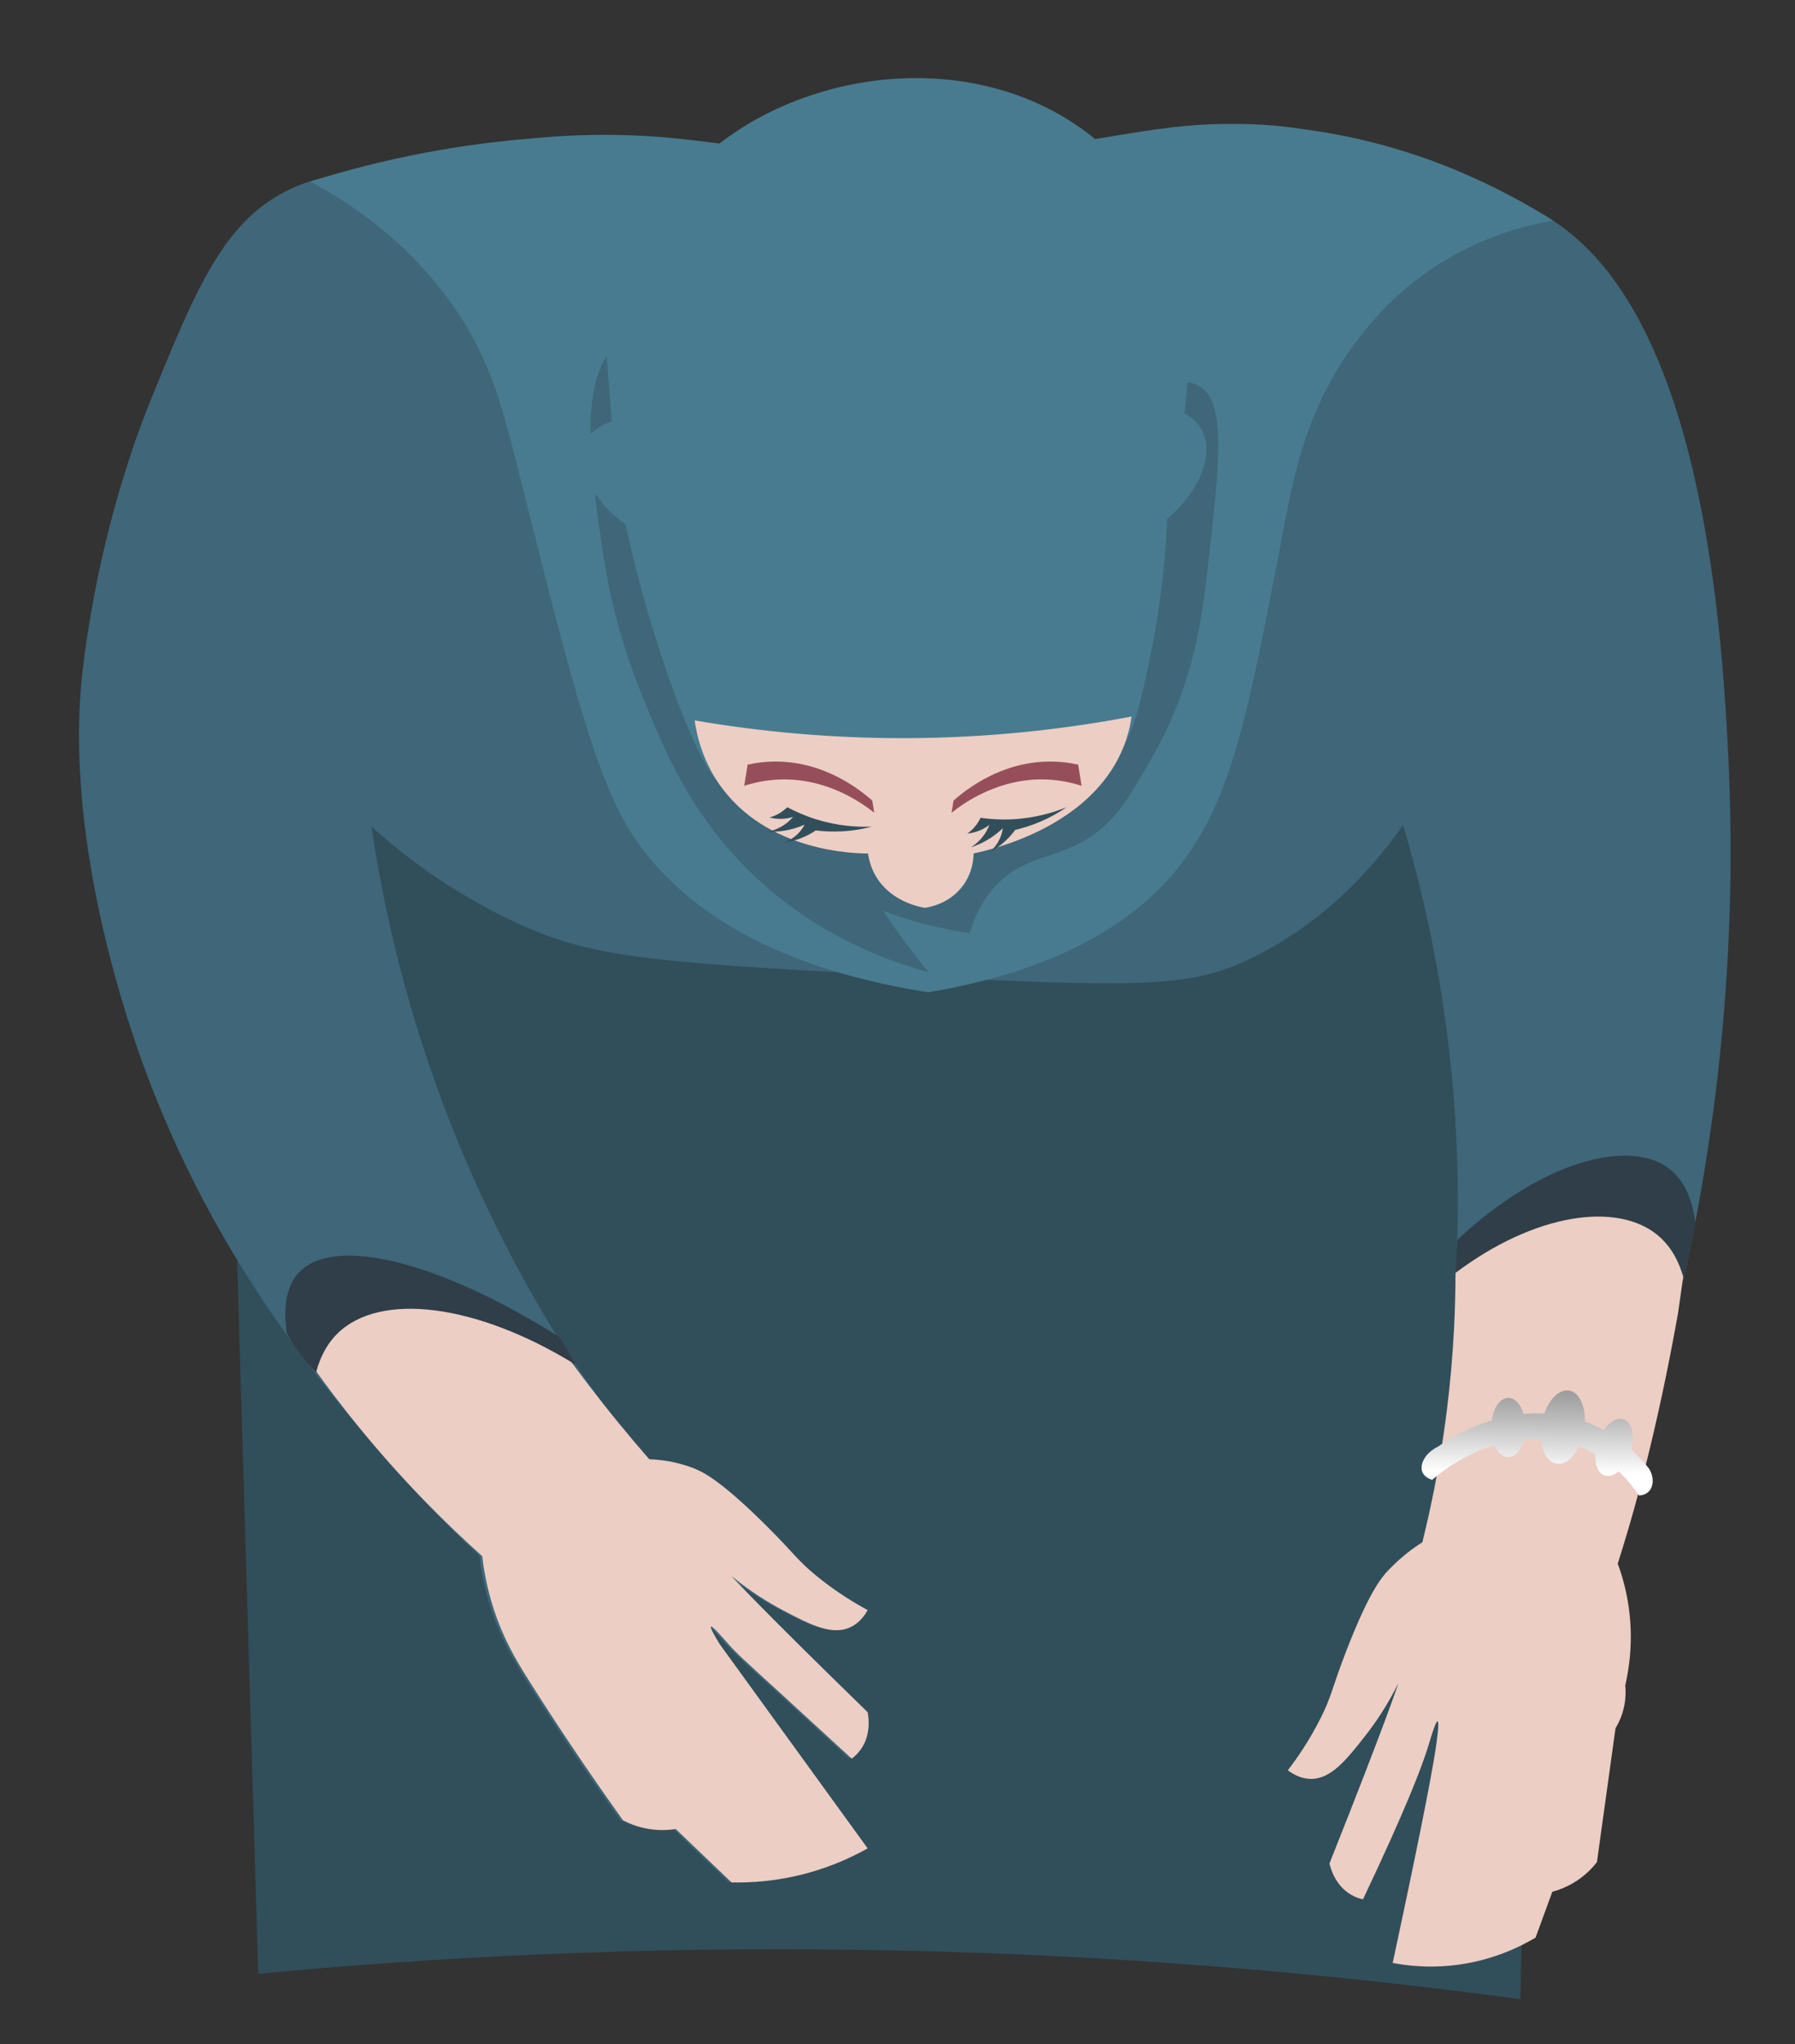 <?xml version="1.0" encoding="UTF-8"?><svg id="uuid-4f044621-c136-4f67-b7b4-c1924e60b181" xmlns="http://www.w3.org/2000/svg" width="920" height="1047" xmlns:xlink="http://www.w3.org/1999/xlink" viewBox="0 0 920 1047"><rect x="0" y="0" width="920" height="1047" fill="#333333" stroke="none"/><defs><style>.uuid-476f3064-ba2b-49b6-9836-1a6729fdb062{fill:#2f3e49;}.uuid-476f3064-ba2b-49b6-9836-1a6729fdb062,.uuid-d9dc3154-3a14-4916-b8cc-7aa0a7271c16,.uuid-a06fe7a2-7586-4a10-8213-afced7b4c5f9,.uuid-f549d427-a657-4ad8-b678-d6721024e81b,.uuid-2f72e849-49ab-4feb-9494-8fcf3f0aa7c1,.uuid-e2b5ff6d-7539-49ed-8411-f7b4ce4706cf,.uuid-df28c862-51e2-48fe-947e-963f46487980{stroke-width:0px;}.uuid-d9dc3154-3a14-4916-b8cc-7aa0a7271c16{fill:#974e5b;}.uuid-a06fe7a2-7586-4a10-8213-afced7b4c5f9{fill:#487b8f;}.uuid-f549d427-a657-4ad8-b678-d6721024e81b{fill:#3f6679;}.uuid-2f72e849-49ab-4feb-9494-8fcf3f0aa7c1{fill:url(#uuid-6a241e49-8ac9-41db-b294-dd2f1930565b);}.uuid-e2b5ff6d-7539-49ed-8411-f7b4ce4706cf{fill:#eccec4;}.uuid-df28c862-51e2-48fe-947e-963f46487980{fill:#314e5b;}</style><linearGradient id="uuid-6a241e49-8ac9-41db-b294-dd2f1930565b" x1="787.83" y1="754.42" x2="789.54" y2="635.96" gradientUnits="userSpaceOnUse"><stop offset="0" stop-color="#fff"/><stop offset=".22" stop-color="#bfbfbf"/><stop offset=".47" stop-color="#7c7c7c"/></linearGradient></defs><g id="uuid-c96a3d13-f565-42f1-840d-2d93aa0e3216"><path class="uuid-df28c862-51e2-48fe-947e-963f46487980" d="m109,222c7.78,263,15.56,526,23.34,789,91.8-8.68,195.35-13.94,308.65-12.27,125.55,1.85,239.1,11.86,338.21,25.27,5.99-261.33,11.99-522.67,17.98-784l-688.18-18Z"/></g><g id="uuid-9dea1a88-3863-4f56-b8fd-c136b6b96d19"><path class="uuid-f549d427-a657-4ad8-b678-d6721024e81b" d="m885.99,391.04c-3.74-82.3-16.23-224.97-85.67-275.05-24.59-17.73-46.61-22.38-90.18-31.56-88.95-18.75-117.4,3.65-248,9.02-128.69,5.29-193.03,7.93-238.98,0-20.86-3.6-48.89-9.58-76.65,4.51-32.43,16.45-46.56,51.16-69.46,107.42-3.23,7.93-16.92,42.21-26.86,89.91,0,0-5.45,26.16-8.02,49.6-8.28,75.56,16.33,157.35,27.68,190.44,32.84,95.69,83.3,158.4,111.83,193.23,24.44,29.83,47.28,52.67,64.02,68.3.63,5.5,1.87,13.38,4.51,22.55,5.27,18.32,13.01,30.93,18.67,39.95,19.78,31.53,39.21,59.14,48.97,72.78,2.97,1.57,7.58,3.57,13.53,4.51,5.59.88,10.31.51,13.53,0,9.54,9.12,19.08,18.24,28.61,27.35,9.87.22,23.49-.55,39.02-4.81,12.76-3.5,23.08-8.33,30.73-12.63-25.28-34.87-50.55-69.74-75.83-104.6-2.46-4.04-5.08-8.6-4.51-9.02.69-.51,5.65,5.27,9.02,9.02,4.81,5.35,6.69,6.91,27.72,26.13,8.25,7.54,19.66,17.99,35.41,32.49,1.49-1.1,3.08-2.56,4.51-4.51,5.59-7.63,4.16-16.76,3.68-19.26-56.73-55.19-70.3-70.2-69.76-69.76,10.07,8.28,19.31,13.82,26.16,17.44,14.29,7.55,25.44,13.24,34.88,8.72,4.43-2.12,7.12-5.84,8.72-8.72-6.49-3.49-15.91-9.1-26.16-17.44-10.1-8.22-11.28-11.41-26.16-26.16-23.41-23.2-32.35-27.29-37.03-29.11-9.03-3.51-17.18-4.34-22.55-4.51-9.73-11.63-22.59-27.9-36.37-48.25-7.72-11.41-40.03-59.99-67.34-132.11-13.69-36.16-28.56-84.67-37.27-143.53,15.27,13.78,39.7,33.12,73.34,48.84,37.69,17.61,65.22,20.51,189.38,27.05,134.29,7.08,157.84,6.63,189.38-9.02,37.72-18.71,62.08-46.87,76.65-67.64,11.17,37.7,21.48,84.37,25.85,138.4,2.82,34.9,2.68,66.83,1,95,7.67,5.09,35.94,22.53,73,17,20.76-3.1,35.83-12.14,44-18,23.83-108.69,25.9-199.95,22.99-263.96Z"/><path class="uuid-e2b5ff6d-7539-49ed-8411-f7b4ce4706cf" d="m373.39,842.17c4.81,5.35,6.69,6.91,27.72,26.13,8.25,7.54,19.66,17.99,35.41,32.49,1.49-1.1,3.08-2.56,4.51-4.51,5.59-7.63,4.16-16.76,3.68-19.26-56.73-55.19-70.3-70.2-69.76-69.76,10.07,8.28,19.31,13.82,26.16,17.44,14.29,7.55,25.44,13.24,34.88,8.72,4.43-2.12,7.12-5.84,8.72-8.72-6.49-3.49-15.91-9.1-26.16-17.44-10.1-8.22-11.28-11.41-26.16-26.16-23.41-23.2-32.35-27.29-37.03-29.11-9.03-3.51-17.18-4.34-22.55-4.51-5.16-5.91-10.35-12.03-15.54-18.37-11.25-13.73-21.56-27.27-30.99-40.47-53.28-35.47-102.96-42.48-121.75-22.55-3.87,4.11-8.8,11.88-9.02,27.05,16.82,24.33,37.57,50.49,63.13,76.65,9.58,9.81,19.12,18.88,28.5,27.27.63,5.5,1.87,13.38,4.51,22.55,5.27,18.32,13.01,30.93,18.67,39.95,19.78,31.53,39.21,59.14,48.97,72.78,2.97,1.57,7.58,3.57,13.53,4.51,5.59.88,10.31.51,13.53,0,9.54,9.12,19.08,18.24,28.61,27.35,9.87.22,23.49-.55,39.02-4.81,12.76-3.5,23.08-8.33,30.73-12.63-25.28-34.87-50.55-69.74-75.83-104.6-2.46-4.04-5.08-8.6-4.51-9.02.69-.51,5.65,5.27,9.02,9.02Z"/><path class="uuid-e2b5ff6d-7539-49ed-8411-f7b4ce4706cf" d="m834.75,823c-1.24-8.61-3.37-16.03-5.6-22.08,2.87-9.03,5.68-18.4,8.4-28.1,3.91-13.94,6.51-24.54,7.86-30.09,6.69-27.42,11.67-53.49,14.59-69.75l6-42c-6.43-3.63-34.63-18.62-70-10-27.85,6.79-44.35,24.37-50,31-.04,24.33-1.63,51.93-6,82-2.95,20.26-6.77,38.97-11,56-4.37,2.75-10.54,7.17-17.05,13.93,0,0-.82.82-1.51,1.6-3.78,4.25-10.04,13.29-20.42,40.09-7.57,19.54-7.34,22.93-13.21,34.56-5.95,11.8-12.26,20.76-16.76,26.6,2.63,1.98,6.61,4.27,11.52,4.4,10.46.27,18.31-9.47,28.28-22.2,4.78-6.09,10.95-14.93,16.76-26.6.31-.63-5.94,18.62-35.22,92.15.59,2.48,3.01,11.4,11.22,16.08,2.09,1.2,4.15,1.88,5.96,2.28,21.8-45.95,30.28-67.88,33.71-79.28.68-2.25,3.57-12.13,4.55-11.91.83.18-.1,7.45-.44,10.07-1.11,8.73-5.29,33.22-22.59,113.7,7.67,1.46,18.07,2.56,30.22,1.31,19.72-2.03,34.54-9.27,43.01-14.29,2.86-7.83,5.73-15.65,8.59-23.48,3.14-.85,7.61-2.44,12.35-5.52,5.05-3.29,8.44-6.99,10.51-9.64,3.17-22.86,6.35-45.72,9.53-68.58,1.54-2.54,3.55-6.59,4.55-11.91.75-4.03.69-7.52.44-10.07,2.18-9.49,4.15-23.6,1.74-40.29Z"/></g><g id="uuid-6a6b2503-8f5d-43bc-a485-81ec95b1e9eb"><path class="uuid-476f3064-ba2b-49b6-9836-1a6729fdb062" d="m746,652c40.42-30.44,83.06-36.83,104-19,4.26,3.63,9.79,10.11,13,22,2-9.33,4-18.67,6-28-2.05-17.33-8.91-24.74-13-28-20.41-16.29-65.87-4.41-109,36-.33,5.67-.67,11.33-1,17Z"/><path class="uuid-476f3064-ba2b-49b6-9836-1a6729fdb062" d="m295,699c-50.92-31.37-100.2-37.36-122-16-4.13,4.05-8.45,10.23-11,20-2.26-2.31-4.63-4.97-7-8-3.31-4.23-5.93-8.32-8-12-2.54-18.15,2.05-26.69,6-31,17.7-19.31,71.06-6.54,134,33,2.67,4.67,5.33,9.33,8,14Z"/><path class="uuid-2f72e849-49ab-4feb-9494-8fcf3f0aa7c1" d="m845,752c-2.09-2.61-5.04-5.96-8.9-9.45,1.97-7.34.34-14.12-3.94-15.57-3.28-1.11-7.22,1.21-10.19,5.52-2.96-1.62-6.17-3.11-9.66-4.38.2-8.25-2.97-14.94-8-15.83-4.94-.87-10.11,4.11-12.79,11.69-3.64-.16-7.18-.03-10.61.31-1.45-4.92-4.41-8.29-7.82-8.29-4.14,0-7.6,4.94-8.53,11.59-15.12,4.6-25.66,12.04-27.55,13.41-6.71,3.24-9.55,9.23-8,13,.99,2.39,3.59,3.53,5,4,9.81-8.37,20.8-14.36,32.04-17.75,1.6,3.7,4.15,6.11,7.04,6.11,3.59,0,6.67-3.72,8.04-9.05,2.91-.26,5.8-.34,8.67-.23.58,6.73,3.54,11.87,7.91,12.64,4.28.76,8.72-2.89,11.58-8.8.91.34,1.82.7,2.72,1.09,2.01.87,3.9,1.83,5.7,2.84-.34,5.37,1.37,9.76,4.72,10.89,2.25.76,4.82-.1,7.17-2.1,4.7,4.41,8.11,8.91,10.41,12.37,1.1-.05,3.34-.35,5-2,2.63-2.61,2.85-7.64,0-12Z"/></g><g id="uuid-8bc7bd32-5256-41af-a0d0-147fd3548b2b"><path class="uuid-a06fe7a2-7586-4a10-8213-afced7b4c5f9" d="m268.24,251.26c-10.1-40.08-15.46-65.3-36.07-94.69-23.09-32.92-52.33-52.38-73.17-63.56,26.65-8.4,65.6-18.31,113.75-22.11,4.51-.36,24.88-2.64,52.37-1.53,44.5,1.8,70.45,11.66,141.52,10.54,81.58-1.28,111.64-15.28,157.76-16.37,25.02-.59,38.77,1.98,45.15,2.84,56.78,7.68,99.81,29.81,126.45,46.62-15.29,2.63-42.15,9.41-68.65,29.27-6.64,4.98-21,16.57-35.25,36.84-25.66,36.51-30.28,71.75-37.1,106.89-14.83,76.45-23.3,120.1-47,153-18.67,25.91-54.82,56.31-132.34,69.27-86.98-13.77-127.73-47.33-148.8-76.65-20.27-28.2-33.05-78.92-58.62-180.36Z"/><path class="uuid-f549d427-a657-4ad8-b678-d6721024e81b" d="m329,356c-13.42-33.19-18.19-60.6-20-73-6.41-43.96-12.57-86.06,6-106,42.66-45.79,216.46,17.49,221,83,4,57.73-124.28,112.4-108,162,3.06,9.31,14.32,27.93,18,34,11.21,18.52,22.2,32.67,30,42-24.32-6.61-58.34-20.15-89-49-32.92-30.97-46.82-65.35-58-93Z"/><path class="uuid-f549d427-a657-4ad8-b678-d6721024e81b" d="m615,198c13.58,8.36,10.11,39.06,4,93-2.8,24.77-7.03,59.09-28,96-12.54,22.08-19.92,35.06-36,44-16.09,8.94-30.43,8.01-44,22-8.14,8.4-12,18.04-14,25-31.87-5.01-72.15-16.57-85-46-35.93-82.27,162.03-259.22,203-234Z"/></g><path class="uuid-a06fe7a2-7586-4a10-8213-afced7b4c5f9" d="m309.61,166.62c3.99-15.97,18.89-66.81,67.64-99.2,53.02-35.23,132.17-39.38,184.87,4.51,37.5,31.23,46.97,74.58,49.6,90.18-1.5,16.53-3.01,33.07-4.51,49.6,5.32,3.05,7.79,6.57,9.02,9.02,5.97,11.87-.87,30.45-18.04,45.09-.66,16.9-2.64,42.08-9.02,72.15-4.47,21.1-6.97,32.9-13.53,45.09-5.45,10.13-23.63,39.05-76.65,54.11h-54.11c-47.07-5.52-68.85-27.04-76.65-36.07-3.06-3.54-11.94-14.38-27.05-58.62-10.43-30.52-16.77-56.27-20.57-73.82-19.05-13.78-25.93-32.68-20.01-43.42,1.06-1.92,4.18-6.57,13.01-9.28-1.33-16.45-2.66-32.89-3.99-49.34Z"/><path class="uuid-e2b5ff6d-7539-49ed-8411-f7b4ce4706cf" d="m580,367c-.9,6.11-2.48,11.45-4.35,16.05-16.33,40.09-66.1,51.84-76.65,54.11-.04,2.79-.52,9.39-4.99,15.84-6.95,10.01-18.04,11.73-20,12-2.78-.46-17.33-3.17-25-16-2.6-4.35-3.67-8.61-4.12-11.84-5.46.04-52.43-.34-76.65-36.07-7.81-11.52-10.94-23.29-12.23-32.09,32.32,5.55,71.88,9.76,117,9,40.91-.68,76.99-5.29,107-11Z"/><g id="uuid-d10adf8c-9edd-4541-9c91-aa8f689ac8ce"><path class="uuid-df28c862-51e2-48fe-947e-963f46487980" d="m446.78,423.42c-7.12.27-17.07-.23-28.28-3.69-5.88-1.81-10.89-4.07-15-6.27-1,.99-2.46,2.24-4.41,3.34-1.78,1-3.43,1.59-4.72,1.94,1.73.44,4.25.86,7.25.63,1.94-.15,3.6-.54,4.91-.95-.72.83-1.57,1.69-2.56,2.54-3.65,3.09-7.56,4.42-10.22,5.05,3.17.1,7.31-.12,11.97-1.31,2.55-.65,4.79-1.48,6.68-2.32-.57,1.08-1.33,2.29-2.37,3.52-2.79,3.28-6.07,4.88-8.07,5.65,2.86-.4,6.58-1.24,10.61-3.08,2.14-.98,3.98-2.07,5.51-3.11,3.77.46,8.27.73,13.33.46,6.02-.31,11.22-1.3,15.38-2.38Z"/><path class="uuid-df28c862-51e2-48fe-947e-963f46487980" d="m546.66,413.46c-6.6,2.68-16.13,5.61-27.84,6.2-6.15.3-11.63-.1-16.24-.77-.6,1.28-1.54,2.94-3.01,4.65-1.33,1.55-2.68,2.66-3.77,3.43,1.78-.18,4.29-.64,7.03-1.89,1.77-.81,3.2-1.74,4.29-2.57-.39,1.03-.89,2.13-1.54,3.26-2.38,4.15-5.59,6.74-7.89,8.23,3.01-.99,6.83-2.61,10.8-5.32,2.18-1.49,4-3.03,5.49-4.46-.16,1.21-.47,2.61-1.03,4.12-1.5,4.03-4.04,6.66-5.66,8.06,2.55-1.35,5.76-3.41,8.92-6.52,1.68-1.66,3.03-3.3,4.11-4.8,3.7-.85,8.02-2.14,12.69-4.12,5.55-2.35,10.1-5.05,13.64-7.49Z"/><path class="uuid-d9dc3154-3a14-4916-b8cc-7aa0a7271c16" d="m383.18,391.65c4.53-.99,9.72-1.65,15.45-1.56,24.01.39,41.39,13.78,48.44,19.97.34,2.08.68,4.16,1.02,6.24-6.69-5.31-24.7-18.04-48.91-17.01-6.83.29-12.8,1.62-17.74,3.21l1.75-10.86Z"/><path class="uuid-d9dc3154-3a14-4916-b8cc-7aa0a7271c16" d="m552.61,391.65c-4.53-.99-9.72-1.65-15.45-1.56-24.01.39-41.39,13.78-48.44,19.97-.34,2.08-.68,4.16-1.02,6.24,6.69-5.31,24.7-18.04,48.91-17.01,6.83.29,12.8,1.62,17.74,3.21-.58-3.62-1.17-7.24-1.75-10.86Z"/></g></svg>